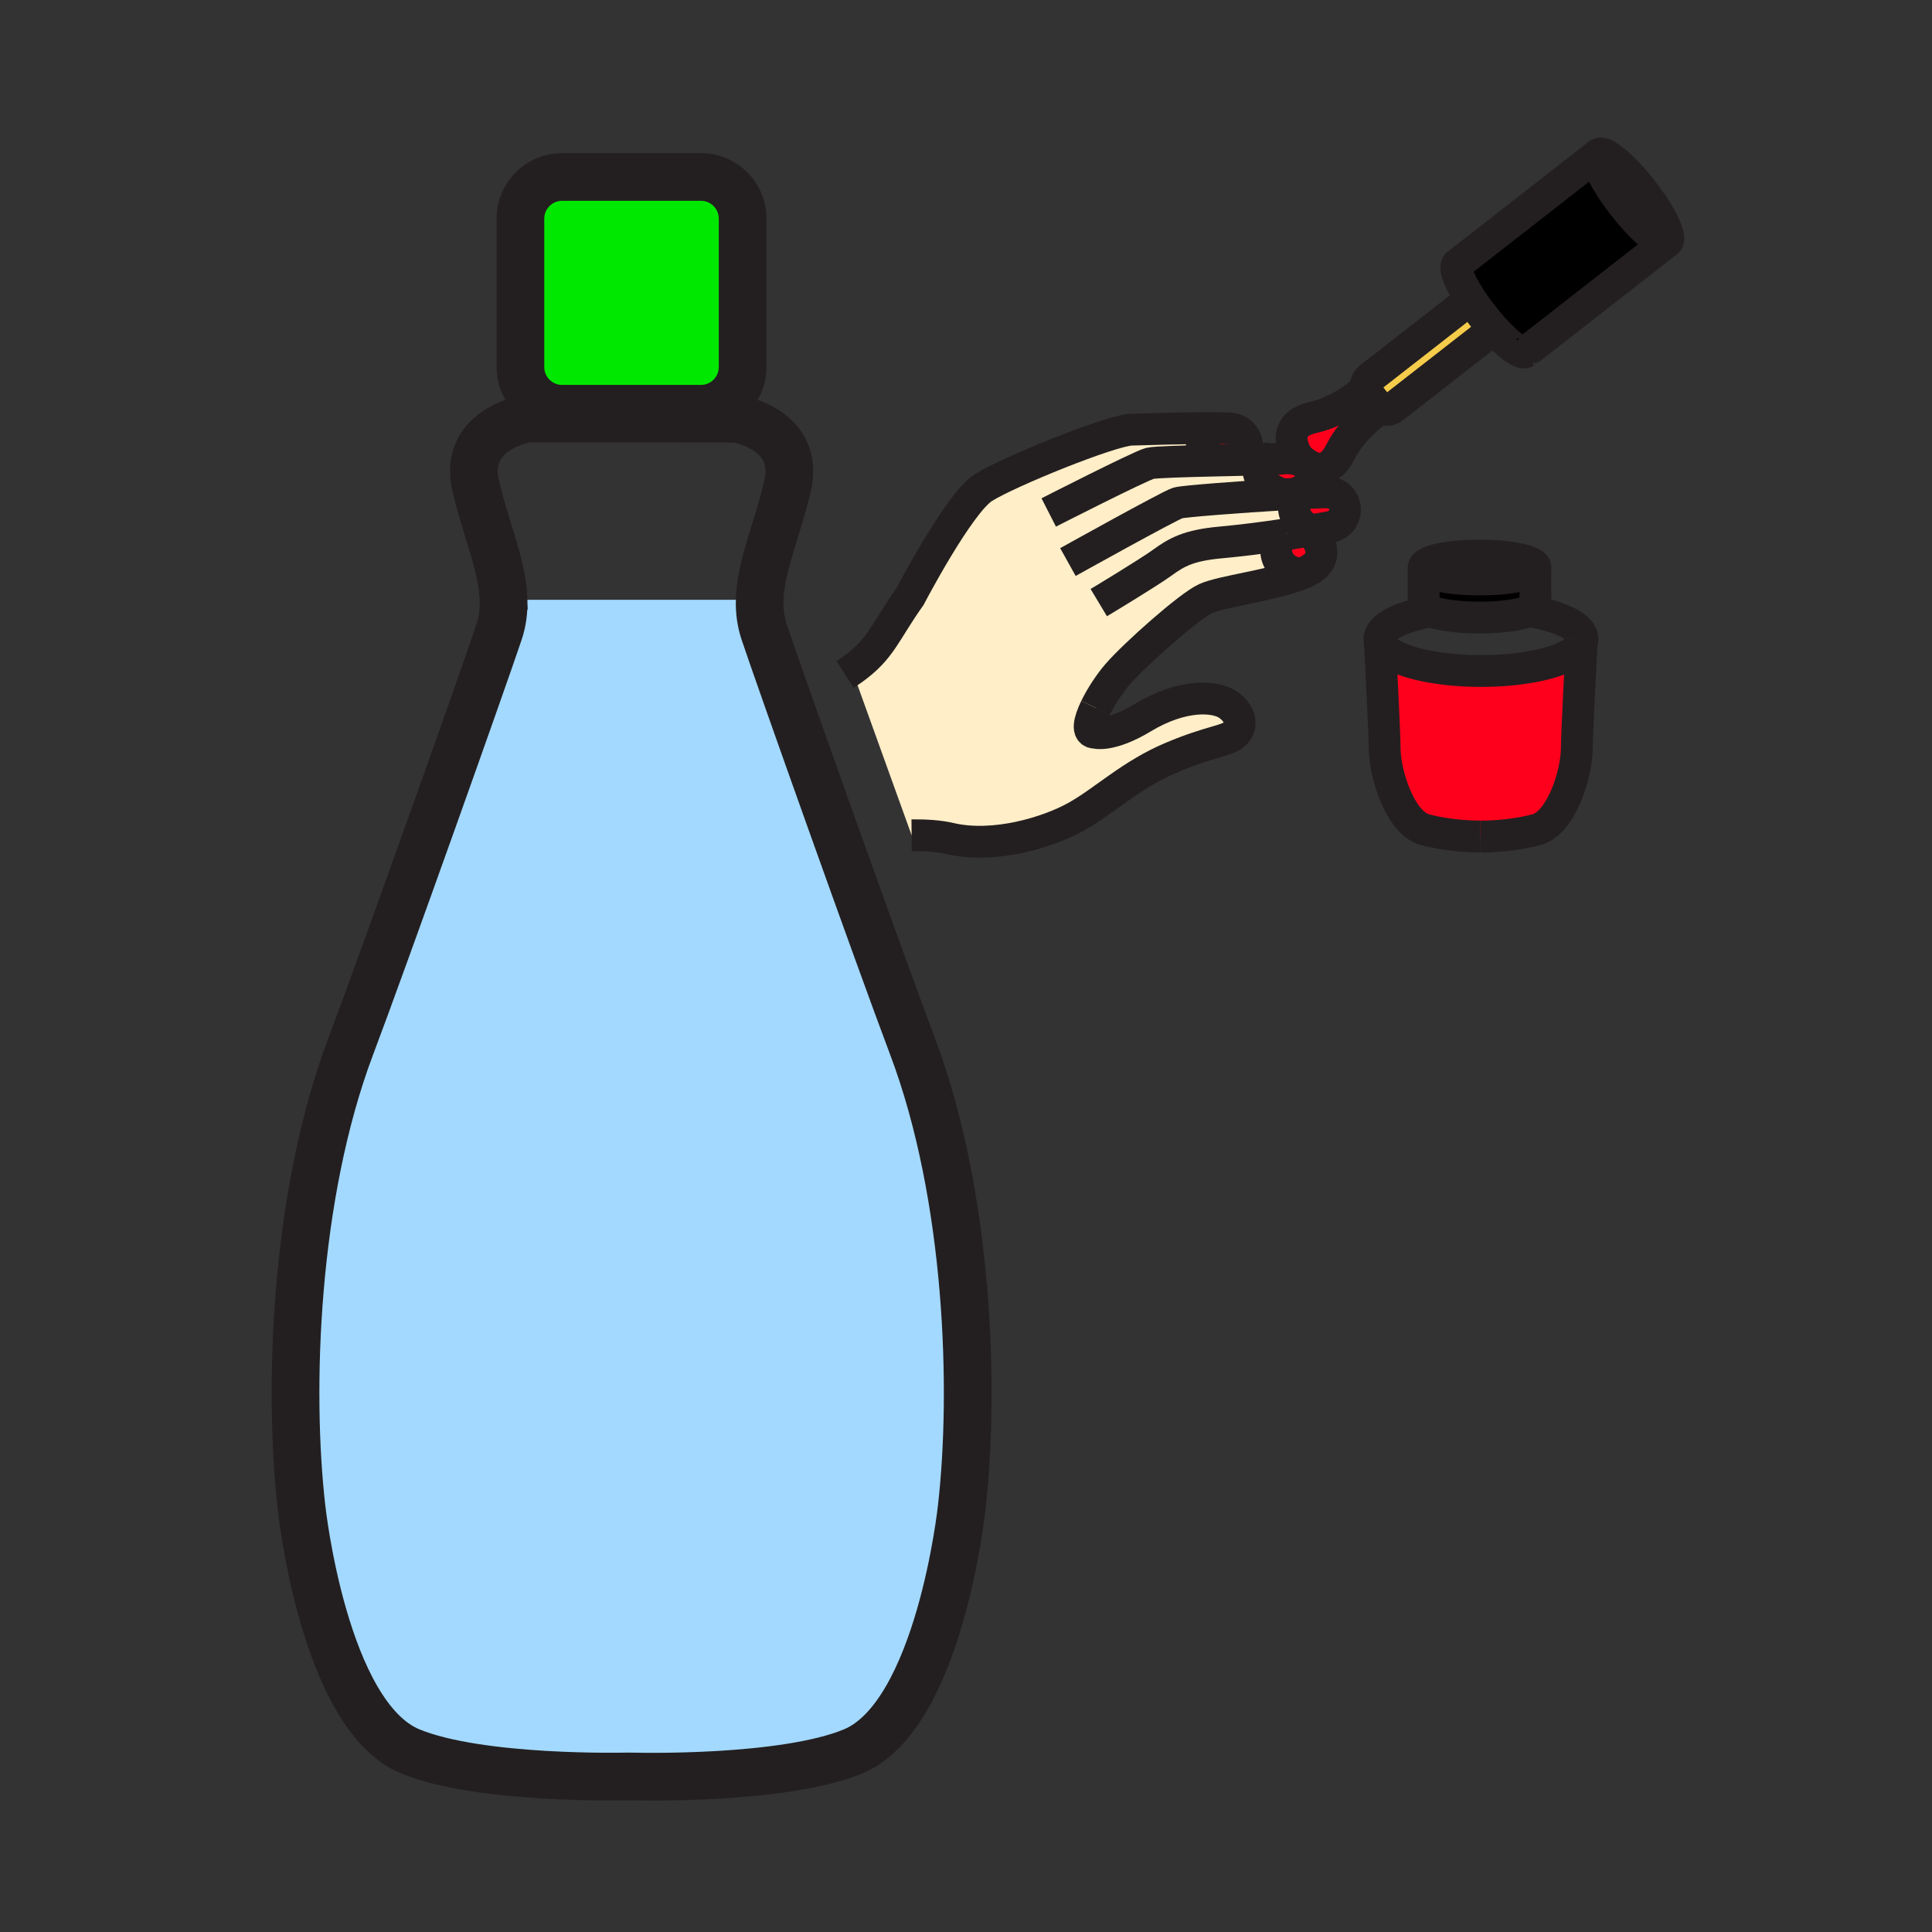 <svg height="850.394" viewBox="0 0 850.394 850.394" width="850.394" xmlns="http://www.w3.org/2000/svg"><rect x="0" y="0" width="850.394" height="850.394" fill="#333333" stroke="none"/><path d="m401.71 460.71c24.82 65.88 27.521 151.18 21.58 203.021 0 0-9.71 91.35-47.78 107.159-30.54 12.69-95.28 11.08-95.28 11.08l-4.41-.04s-64.75 1.62-95.3-11.069c-38.06-15.82-47.78-107.17-47.78-107.17-5.94-51.83-3.24-137.141 21.6-203.011 15.31-40.6 58.85-163.05 65.33-182.49 1.57-4.7 2.12-9.4 1.98-14.19h112.75c-.15 4.8.41 9.52 1.98 14.23 6.47 19.44 50.02 141.89 65.33 182.48z" fill="#a3d9ff"/><path d="m326.88 96.25v65.32c0 10.14-8.22 18.36-18.36 18.36h-61.09c-10.14 0-18.36-8.22-18.36-18.36v-65.32c0-10.14 8.22-18.36 18.36-18.36h61.09c10.14 0 18.36 8.22 18.36 18.36z" fill="#00e800"/><path d="m566.57 235.12c-8.84 4.26-4.83 17.19 6.489 17.36-13.489 5.3-35.04 7.7-42.319 10.99-7.28 3.28-31.101 24.46-38.8 33.31-3.5 4.03-7.271 9.75-9.7 14.77-2.91 6.01-3.92 11.02-.25 10.94 0 0 6.49 2.15 20.979-6.59 17.55-10.57 32.261-9.74 37.98-5.45 5.7 4.28 5.85 9.55 2.43 12.69-3.43 3.16-10 2.86-27.689 10.31-17.71 7.44-29.69 19.16-41.96 26.02-12.271 6.86-36.11 14.18-55.53 9.63-4.81-1.13-10.67-1.51-16.94-1.45l-26.25-72.85c12.95-9.18 14.22-16.25 25.53-32.19 0 0 21.49-41.15 32.36-48.01 10.84-6.87 55.939-25.17 65.08-25.48 6.71-.21 23.09-.66 34.17-.69-6.381 3.88-2.54 12.98 4.359 14.24v.01c3.061-.07 6.11-.14 9.03-.21 4.43-.1 8.56-.2 11.92-.3-7.76 3.64-1.46 13.65 7.75 15.41v.01c2.3-.15 4.5-.27 6.53-.38-4.88 5.29-1.221 14.68 6.09 16.11-.16.02-.311.05-.47.08-3.69.62-7.28 1.2-10.78 1.72z" fill="#ffeec8"/><path d="m607.83 179.61c-1.24-.82-2.42-2.16-3.61-3.69-1.33-1.7-2.439-3.34-2.859-4.9-.12-.44-.181-.87-.181-1.29 0-1.27.58-2.48 2.03-3.61l43.15-33.64.89-.96c1.52 2.33 3.28 4.8 5.23 7.3 1.63 2.09 3.27 4.05 4.88 5.84l-.75.98-43.141 33.64c-2.109 1.64-3.929 1.47-5.639.33z" fill="#f6cc4b"/><path d="m733.79 106.45-62.23 48.53c-1.97 1.17-7.77-3.17-14.199-10.32-1.61-1.79-3.25-3.75-4.88-5.84-1.95-2.5-3.711-4.97-5.23-7.3-4.99-7.64-7.44-13.88-5.68-15.24l.02-.04 62.08-48.41c-2.29 1.79 2.6 11.87 10.92 22.54 8.309 10.67 16.909 17.87 19.199 16.08zm-57.98 143.36v16.89c-.1.81-1.069 1.58-2.71 2.26-4.08 1.7-12.33 2.86-21.84 2.86-9 0-16.87-1.04-21.149-2.59-2.181-.78-3.431-1.7-3.431-2.68l-.02-.04v-16.7c0 2.9 11 5.26 24.58 5.26s24.57-2.36 24.57-5.26z"/><path d="m651.24 244.54c13.58 0 24.569 2.36 24.569 5.27 0 2.9-10.989 5.26-24.569 5.26s-24.58-2.36-24.58-5.26c0-2.91 11-5.27 24.58-5.27z"/><path d="m696.17 283.14c-.06 1.06-2.11 39.84-2.11 46.02 0 11.79-7.18 33.95-18.35 36.19 0 0-10.22 2.83-23.81 2.87h-.261c-13.59-.04-23.83-2.87-23.83-2.87-11.149-2.24-18.34-24.4-18.34-36.19 0-6.06-1.96-44.22-2.1-46.74 1.79 7.24 21.04 12.93 44.53 12.93 22.691 0 41.431-5.32 44.271-12.21zm-91.95-107.22c1.19 1.53 2.37 2.87 3.61 3.69-1.33.85-12.14 7.97-17.89 19.44-4.71 9.38-10.86 7.84-14.851 5.33 0-.01-.01-.01-.03-.02-.38-.32-.79-.6-1.21-.84-1.199-.91-2.1-1.8-2.529-2.26-1.42-2.23-8.261-14.19 6.68-17.51 13.36-2.97 23.33-12.72 23.33-12.72l.03-.01c.42 1.56 1.53 3.2 2.86 4.9zm-62.86 12.68c8.149.56 10.18 11.18 4.17 13.47l.01.4c-2.92.07-5.97.14-9.03.21v-.01c-6.899-1.26-10.74-10.36-4.359-14.24 3.989-.01 7.299.04 9.209.17z" fill="#ff001c"/><path d="m573.48 215.75c-.671.43-1.25.92-1.74 1.46-2.03.11-4.23.23-6.53.38v-.01c-9.21-1.76-15.51-11.77-7.75-15.41 3.88-.12 6.75-.25 7.93-.39 0 0 4.69-.48 8.46 1.74.381.28.78.56 1.21.84.021.01.03.01.03.02.66.54 1.26 1.19 1.771 1.96 2.409 3.68.01 7.25-3.21 9.3-.051.03-.111.07-.171.11zm11.2.99c9.271.7 10.04 13.56.57 15.28-2.52.45-4.99.89-7.42 1.3-7.311-1.43-10.97-10.82-6.09-16.11 6.7-.37 11.68-.57 12.94-.47zm-7.12 17.83s11.69 11.55-4.5 17.91c-11.319-.17-15.329-13.1-6.489-17.36h.01c3.5-.52 7.09-1.1 10.78-1.72z" fill="#ff001c"/><g fill="none"><g stroke="#231f20"><path d="m221.65 264c.14 4.79-.41 9.49-1.98 14.19-6.48 19.44-50.02 141.89-65.33 182.49-24.84 65.87-27.54 151.181-21.6 203.011 0 0 9.72 91.35 47.78 107.17 30.55 12.689 95.3 11.069 95.3 11.069l4.41.04s64.74 1.61 95.28-11.08c38.07-15.81 47.78-107.159 47.78-107.159 5.94-51.841 3.24-137.141-21.58-203.021-15.31-40.59-58.86-163.04-65.33-182.48-1.57-4.71-2.13-9.43-1.98-14.23.45-14.99 7.74-30.8 12.24-50.02 5.93-25.37-22.68-29.7-22.68-29.7l-45.98-.03h-45.9s-28.61 4.32-22.67 29.7c4.51 19.23 11.8 35.06 12.24 50.05zm105.23-102.43c0 10.14-8.22 18.36-18.36 18.36h-61.09c-10.14 0-18.36-8.22-18.36-18.36v-65.32c0-10.14 8.22-18.36 18.36-18.36h61.09c10.14 0 18.36 8.22 18.36 18.36z" stroke-width="21"/><g stroke-width="14"><path d="m573.48 215.75c-1.431.88-3 1.45-4.37 1.6m5.98-12.97c.66.54 1.26 1.19 1.771 1.96 2.409 3.68.01 7.25-3.21 9.3m-112.041 9.93s40.109-20.46 44.52-21.61c2.29-.58 16.42-.96 30.38-1.28 3.061-.07 6.11-.14 9.03-.21 4.43-.1 8.56-.2 11.92-.3 3.88-.12 6.75-.25 7.93-.39 0 0 4.69-.48 8.46 1.74.42.24.83.52 1.21.84m-8.49 30.76c-10.66 1.63-20.44 2.83-29.42 3.66-14 1.29-19.261 4.3-25.54 8.87-6.29 4.58-27.971 17.6-27.971 17.6" stroke-miterlimit="10"/><path d="m470.06 247.4s44.66-24.88 48.37-26.02c2.44-.75 28.051-2.67 46.78-3.79 2.3-.15 4.5-.27 6.53-.38 6.7-.37 11.68-.57 12.939-.47 9.271.7 10.04 13.56.57 15.28-2.52.45-4.99.89-7.42 1.3-.16.02-.311.05-.47.08-3.69.62-7.28 1.2-10.78 1.72m-84.339 76.43c-2.91 6.01-3.92 11.02-.25 10.94 0 0 6.49 2.15 20.979-6.59 17.55-10.57 32.261-9.74 37.98-5.45 5.7 4.28 5.85 9.55 2.43 12.69-3.43 3.16-10 2.86-27.689 10.31-17.71 7.44-29.69 19.16-41.96 26.02-12.271 6.86-36.11 14.18-55.53 9.63-4.81-1.13-10.67-1.51-16.94-1.45" stroke-miterlimit="10"/><path d="m577.56 234.57s11.69 11.55-4.5 17.91c-13.489 5.3-35.04 7.7-42.319 10.99-7.28 3.28-31.101 24.46-38.8 33.31-3.5 4.03-7.271 9.75-9.7 14.77m-49.341-96.95c10.84-6.87 55.939-25.17 65.08-25.48 6.71-.21 23.09-.66 34.17-.69 3.989-.01 7.3.04 9.21.17 8.149.56 10.18 11.18 4.17 13.47m-173.54 94.77c1.07-.69 2.08-1.37 3.02-2.04 12.95-9.18 14.22-16.25 25.53-32.19 0 0 21.49-41.15 32.36-48.01" stroke-miterlimit="10"/><path d="m532.59 188.18c-.149.08-.3.16-.439.25-6.381 3.88-2.54 12.98 4.359 14.24m21.84-.87a9.37 9.37 0 0 0 -.89.37c-7.76 3.64-1.46 13.65 7.75 15.41m9.02-2.28c-.2.11-.391.22-.58.34-.051.03-.11.07-.17.11-.671.43-1.25.92-1.74 1.46-4.88 5.29-1.221 14.68 6.09 16.11.03.01.06.01.09.02m-11.34 1.78h-.01c-8.84 4.26-4.83 17.19 6.489 17.36" stroke-miterlimit="10"/><path d="m675.81 249.81c0 2.9-10.989 5.26-24.569 5.26s-24.58-2.36-24.58-5.26c0-2.91 11-5.27 24.58-5.27s24.569 2.36 24.569 5.27z"/><path d="m675.81 249.59v.22s0 16.89.021 16.74c0 .05 0 .1-.021.15-.1.81-1.069 1.58-2.71 2.26-4.08 1.7-12.33 2.86-21.84 2.86-9 0-16.87-1.04-21.149-2.59-2.181-.78-3.431-1.7-3.431-2.68l-.02-.04v-16.92"/><path d="m607.37 282.4a4.43 4.43 0 0 1 -.13-1.08c0-5.04 8.43-9.45 21.09-11.92l1.78-.17m66.06 13.91c-2.84 6.89-21.58 12.21-44.27 12.21-23.49 0-42.74-5.69-44.53-12.93m65.73-13.46c13.96 2.38 23.44 7.02 23.44 12.36 0 .61-.12 1.21-.37 1.8"/><path d="m607.37 282.29v.11c.01.01.01.01 0 .02.14 2.52 2.1 40.68 2.1 46.74 0 11.79 7.19 33.95 18.34 36.19 0 0 10.24 2.83 23.83 2.87"/><path d="m696.17 283.12v.02c-.06 1.06-2.11 39.84-2.11 46.02 0 11.79-7.18 33.95-18.35 36.19 0 0-10.22 2.83-23.81 2.87h-.261m82.151-261.77c-2.29 1.79-10.89-5.41-19.2-16.08-8.32-10.67-13.21-20.75-10.92-22.54 2.28-1.78 10.88 5.42 19.2 16.08 8.31 10.67 13.2 20.77 10.92 22.54z"/><path d="m733.79 106.45s-62.23 48.53-62.11 48.46c-.04.03-.08.06-.12.07-1.97 1.17-7.77-3.17-14.199-10.32-1.61-1.79-3.25-3.75-4.88-5.84-1.95-2.5-3.711-4.97-5.23-7.3-4.99-7.64-7.44-13.88-5.68-15.24l.02-.04 62.08-48.41m-47.061 77.81-43.141 33.64c-2.109 1.64-3.93 1.47-5.64.33-1.24-.82-2.42-2.16-3.61-3.69-1.33-1.7-2.439-3.34-2.859-4.9-.12-.44-.181-.87-.181-1.29 0-1.27.58-2.48 2.03-3.61l43.15-33.64m-45.029 38.55s-9.97 9.75-23.33 12.72c-14.94 3.32-8.1 15.28-6.68 17.51.149.23.239.36.239.36"/><path d="m607.96 179.53-.13.08c-1.33.85-12.14 7.97-17.89 19.44-4.71 9.38-10.86 7.84-14.851 5.33 0-.01-.01-.01-.03-.02-.43-.28-.829-.56-1.21-.84-1.199-.91-2.1-1.8-2.529-2.26-.19-.2-.29-.32-.29-.32"/></g></g><path d="m0 0h850.394v850.394h-850.394z"/></g></svg>